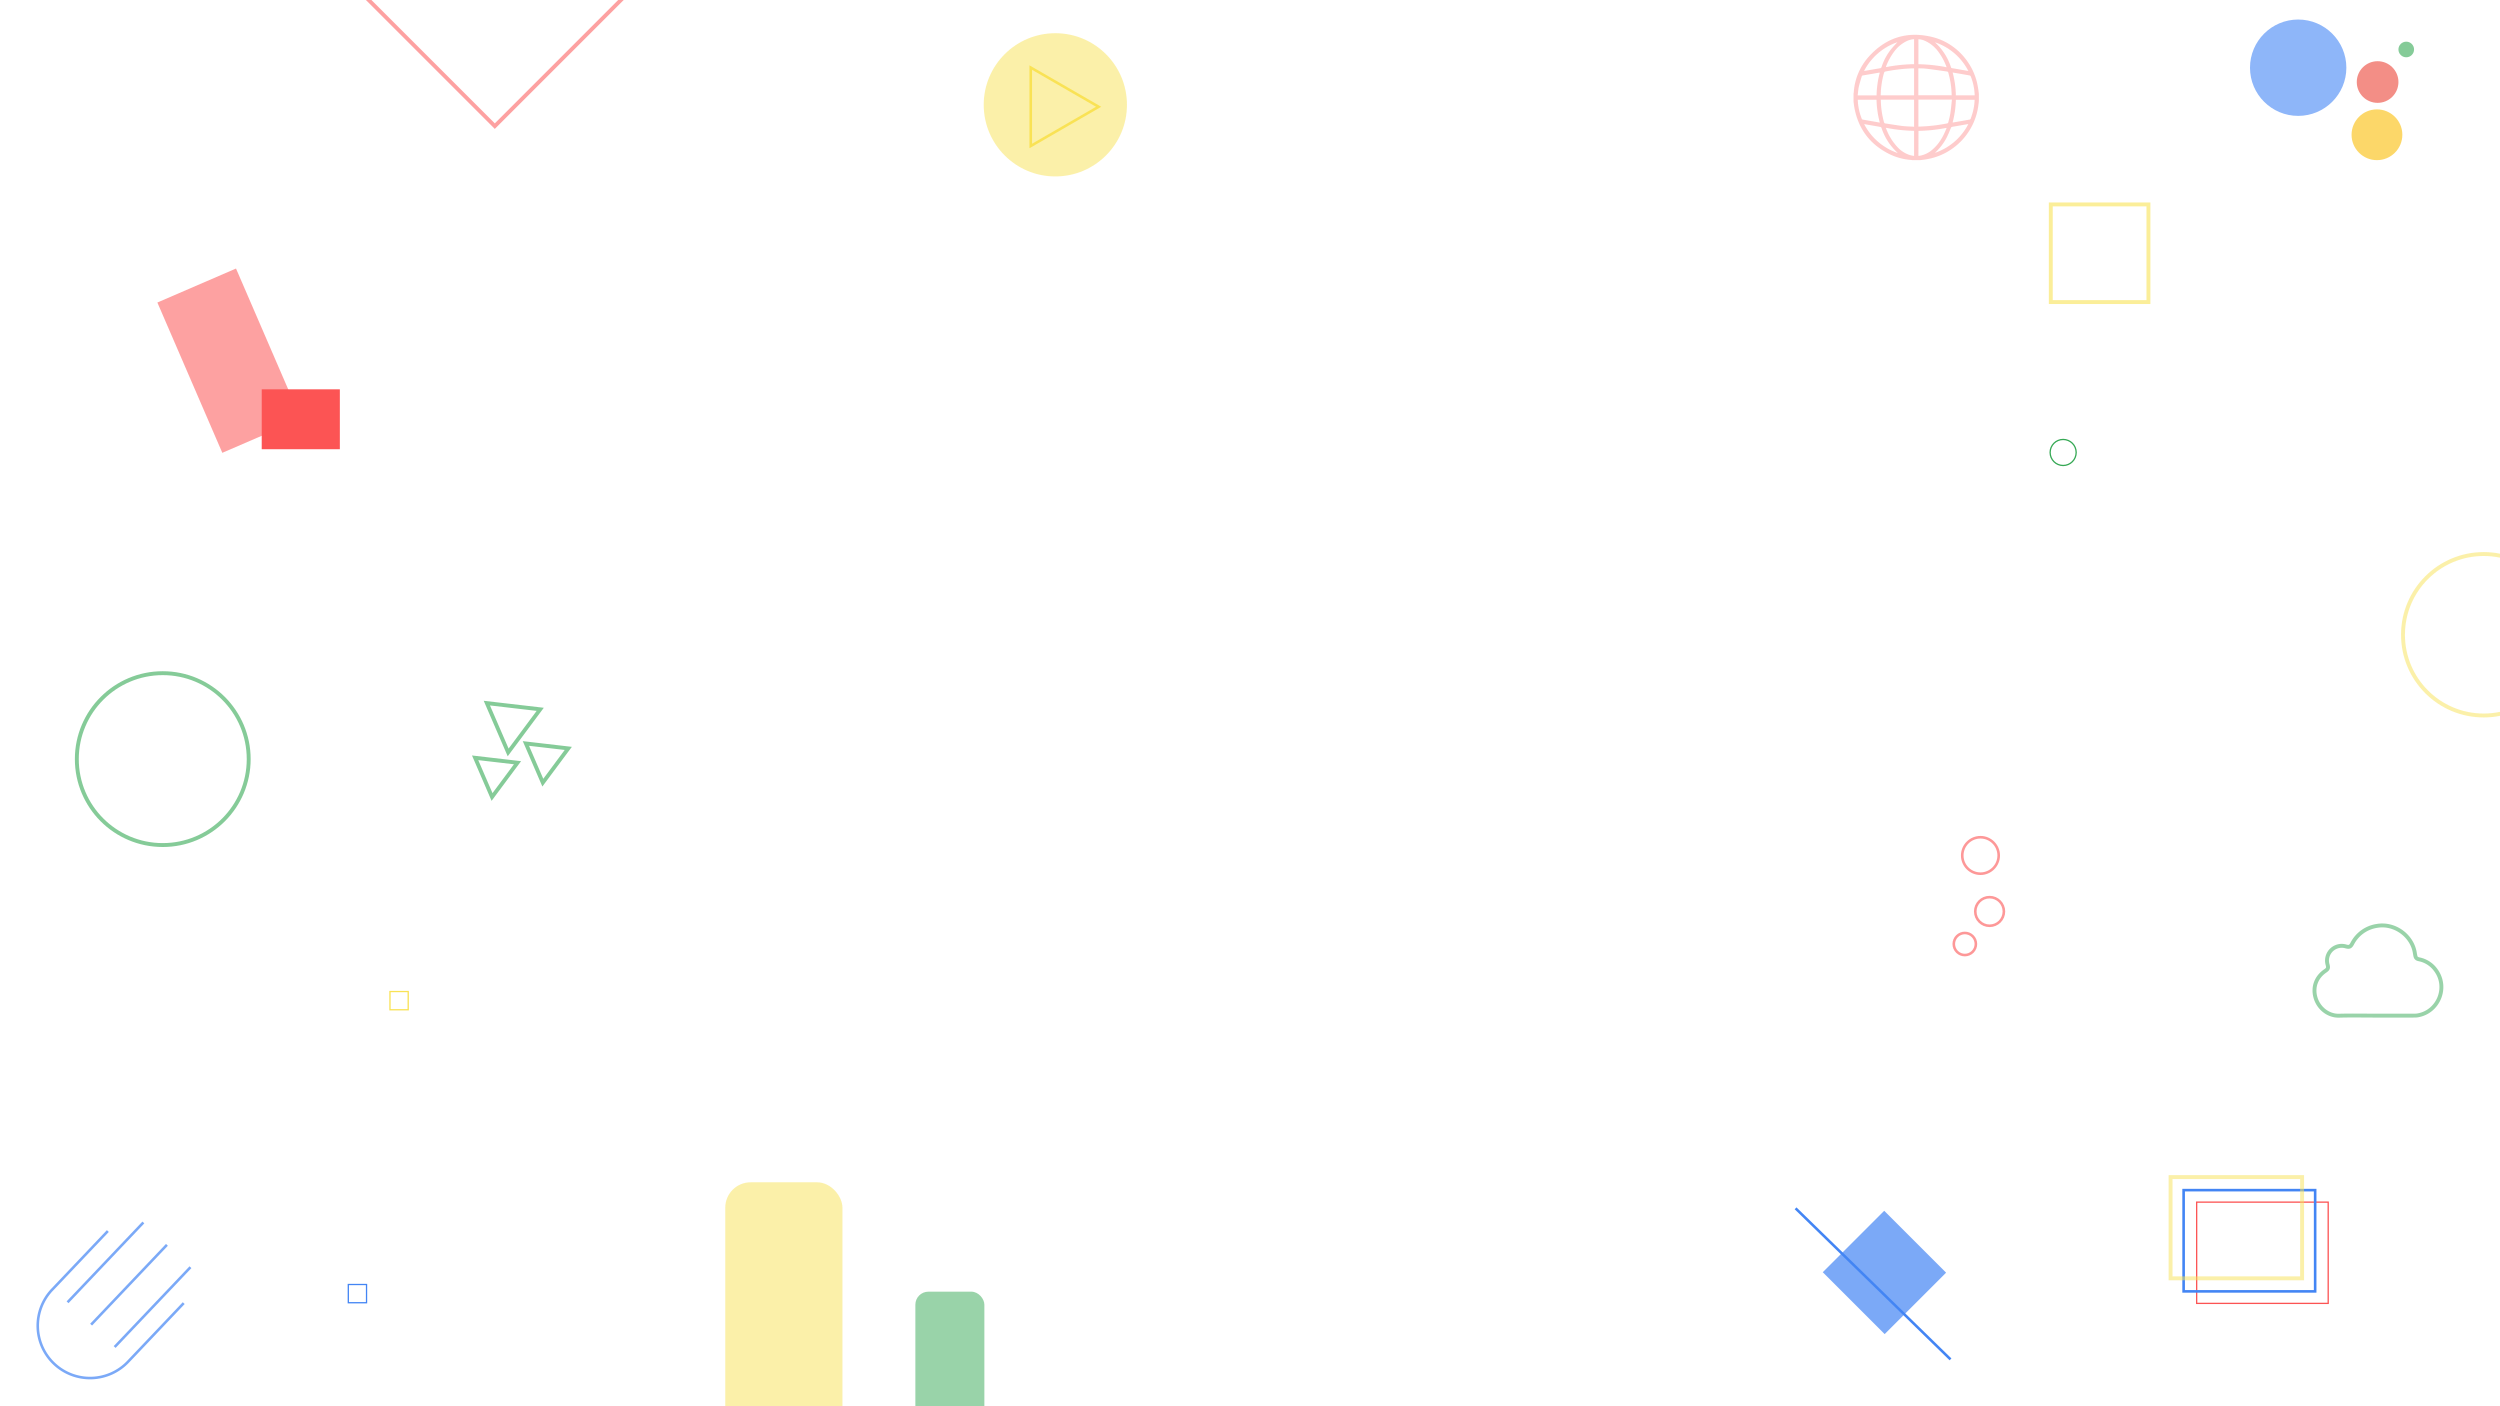 <svg id="Layer_1" data-name="Layer 1" xmlns="http://www.w3.org/2000/svg" viewBox="0 0 1920 1080"><defs><style>.cls-1{opacity:0.55;}.cls-2{fill:#fc5454;}.cls-10,.cls-11,.cls-18,.cls-19,.cls-20,.cls-21,.cls-22,.cls-3,.cls-5,.cls-6,.cls-7{fill:none;stroke-miterlimit:10;}.cls-11,.cls-19,.cls-3,.cls-5{stroke:#f9e255;}.cls-11,.cls-22,.cls-3,.cls-6{stroke-width:3px;}.cls-12,.cls-3,.cls-6,.cls-7{opacity:0.6;}.cls-4{fill:#f9e255;}.cls-11,.cls-22,.cls-23,.cls-4{opacity:0.5;}.cls-10,.cls-5,.cls-7{stroke-width:2px;}.cls-21,.cls-22,.cls-6{stroke:#35a854;}.cls-18,.cls-7{stroke:#fc5454;}.cls-8{fill:#4385f4;}.cls-8,.cls-9{opacity:0.7;}.cls-10,.cls-20{stroke:#4385f4;}.cls-13{fill:#4285f5;}.cls-14{fill:#eb4236;}.cls-15{fill:#fabd05;}.cls-16{fill:#33a854;}.cls-17{opacity:0.3;}.cls-23{fill:#35a854;}</style></defs><title>GDGBG</title><g class="cls-1"><rect class="cls-2" x="143.1" y="214.12" width="65.8" height="125.75" transform="translate(-95.44 92.54) rotate(-23.37)"/></g><rect class="cls-2" x="201" y="299" width="60" height="46"/><rect class="cls-3" x="1575" y="157" width="75" height="75"/><circle class="cls-4" cx="810.5" cy="80.5" r="55"/><polygon class="cls-5" points="843.76 82 791.62 51.9 791.62 112.11 843.76 82"/><polygon class="cls-6" points="397.45 585.77 364.89 581.99 377.89 612.08 397.45 585.77"/><polygon class="cls-6" points="436.45 574.77 403.89 570.99 416.89 601.08 436.45 574.77"/><polygon class="cls-6" points="414.89 544.76 373.89 539.99 390.26 577.87 414.89 544.76"/><circle class="cls-6" cx="125" cy="583" r="66"/><circle class="cls-7" cx="1528" cy="700" r="11"/><circle class="cls-7" cx="1521" cy="657" r="14"/><circle class="cls-7" cx="1509" cy="725" r="8.49" transform="translate(-70.68 1279.37) rotate(-45)"/><rect class="cls-8" x="1413.87" y="943.63" width="66.73" height="67.21" transform="translate(-267.12 1309.58) rotate(-45)"/><g class="cls-9"><path class="cls-10" d="M82.83,945.44,40.36,990.15a40.19,40.19,0,1,0,58.27,55.36l42.47-44.71"/><line class="cls-10" x1="51.88" y1="1000.14" x2="110.11" y2="938.86"/><line class="cls-10" x1="69.97" y1="1017.32" x2="128.19" y2="956.04"/><line class="cls-10" x1="88.05" y1="1034.5" x2="146.27" y2="973.22"/></g><circle class="cls-11" cx="1907.5" cy="487.5" r="62"/><line class="cls-10" x1="1379" y1="928" x2="1498" y2="1044"/><g class="cls-1"><path class="cls-2" d="M380-94.75,474.75,0,380,94.75,285.25,0,380-94.75M380-99,281,0l99,99L479,0,380-99Z"/></g><g class="cls-12"><circle class="cls-13" cx="1765" cy="52" r="37"/><circle class="cls-14" cx="1826" cy="63" r="16"/><circle class="cls-15" cx="1825.5" cy="103.5" r="19.5"/><circle class="cls-16" cx="1848" cy="38" r="6"/></g><g class="cls-17"><path class="cls-2" d="M1519.76,71.86v6c-.14,1.15-.26,2.29-.42,3.44A48.24,48.24,0,0,1,1480,122.26c-1.78.32-3.58.5-5.37.74h-6a4,4,0,0,0-.63-.15,44.89,44.89,0,0,1-16.69-4.38c-14.81-7.27-23.87-19-27.05-35.22-.35-1.77-.51-3.58-.75-5.38v-6a9.23,9.23,0,0,0,.17-.91,45.4,45.4,0,0,1,10.94-26.75c13.3-15.25,30-20.62,49.66-15.71C1502.17,33,1516,48.43,1519,66.67,1519.33,68.39,1519.52,70.13,1519.76,71.86Zm-46.46,1.31h25.51a1.53,1.53,0,0,0,.06-.27,67.36,67.36,0,0,0-2.64-17.3,1.2,1.2,0,0,0-.84-.65c-5.29-.76-10.59-1.53-15.9-2.18-2-.25-4.11-.21-6.19-.31ZM1470,52.51h-1.14A126.64,126.64,0,0,0,1447.7,55a1.26,1.26,0,0,0-.71.8,65.55,65.55,0,0,0-2.39,13c-.13,1.46-.16,2.92-.24,4.41H1470Zm29.1,24h-25.76v20.7h.63a125.68,125.68,0,0,0,21.62-2.47,1.12,1.12,0,0,0,.68-.72c.58-2.34,1.23-4.67,1.6-7C1498.37,83.58,1498.67,80.12,1499.08,76.54ZM1470,97.33V76.56h-25.53a2.82,2.82,0,0,0,0,.36A67.66,67.66,0,0,0,1447,94.13a1.21,1.21,0,0,0,.84.65c4.45.69,8.9,1.42,13.37,2C1464.09,97.09,1467,97.14,1470,97.33Zm0-48V30.09a15.56,15.56,0,0,0-6,1.66,25.84,25.84,0,0,0-9.22,7.82,44.8,44.8,0,0,0-6.46,12A121.53,121.53,0,0,1,1470,49.29Zm-21.65,48.84a42,42,0,0,0,9.1,15,21.57,21.57,0,0,0,9.62,6c.94.26,1.91.4,2.93.61V100.46A122.37,122.37,0,0,1,1448.31,98.12Zm25,21.55c.49-.06.86-.08,1.23-.15a19.66,19.66,0,0,0,9.35-4.54c5.27-4.45,8.55-10.23,11-16.58,0-.05,0-.14-.07-.24a122.62,122.62,0,0,1-21.46,2.3Zm0-70.39a121.34,121.34,0,0,1,21.59,2.31c-.06-.23-.07-.35-.11-.46a45,45,0,0,0-5.8-10.91,25.73,25.73,0,0,0-10.69-8.92,13.6,13.6,0,0,0-5-1.21Zm28.82,23.9h14.29c.06-.1.09-.12.09-.15a42.71,42.71,0,0,0-3.06-14.53,1.21,1.21,0,0,0-.8-.59c-2.8-.52-5.61-1-8.41-1.49l-4.64-.79A73.87,73.87,0,0,1,1502.1,73.19ZM1499.61,94a1.25,1.25,0,0,0,.35.07c4.29-.74,8.57-1.47,12.85-2.25a1.1,1.1,0,0,0,.66-.64c.54-1.5,1.07-3,1.5-4.54a41.43,41.43,0,0,0,1.52-10h-14.39A73.83,73.83,0,0,1,1499.61,94Zm-55.94-38.2a2.67,2.67,0,0,0-.5,0c-4.13.71-8.26,1.44-12.4,2.13a1.11,1.11,0,0,0-1,.86c-.74,2.65-1.62,5.26-2.21,7.94-.47,2.11-.58,4.3-.86,6.52h14.51A73.91,73.91,0,0,1,1443.67,55.76Zm-16.8,20.79c0,.12-.09.17-.09.23a43.19,43.19,0,0,0,3.06,14.43,1.21,1.21,0,0,0,.79.6c2.49.47,5,.88,7.49,1.31l5.57,1a74.66,74.66,0,0,1-2.53-17.54Zm4.79-22.17c.41,0,.66,0,.9-.05,3.76-.65,7.52-1.33,11.28-1.95a1.3,1.3,0,0,0,1.21-1,42.47,42.47,0,0,1,7.82-14.22c1.35-1.61,2.82-3.12,4.36-4.81A45.55,45.55,0,0,0,1431.66,54.38Zm0,40.9a45.64,45.64,0,0,0,25.66,22.16,2.6,2.6,0,0,0-.21-.34,44.57,44.57,0,0,1-12.15-19,1.17,1.17,0,0,0-.77-.63c-2.46-.47-4.93-.89-7.39-1.31Zm54.5-62.78a2.08,2.08,0,0,0,.18.21,44.11,44.11,0,0,1,12,18.88,1,1,0,0,0,.92.74c2.41.39,4.81.83,7.21,1.25l5.2.88A44.65,44.65,0,0,0,1486.11,32.5Zm0,84.79a44.9,44.9,0,0,0,25.45-21.92,8,8,0,0,0-.8,0c-3.76.65-7.51,1.34-11.28,1.94a1.52,1.52,0,0,0-1.34,1.13c-1.07,2.6-2.11,5.22-3.41,7.71A43.82,43.82,0,0,1,1486.15,117.28Z"/></g><rect class="cls-18" x="1687.04" y="923.24" width="101.01" height="77.76"/><rect class="cls-10" x="1677.02" y="914.02" width="101.01" height="77.76"/><rect class="cls-11" x="1667" y="904" width="101.01" height="77.76"/><rect class="cls-19" x="299.5" y="761.5" width="14" height="14"/><rect class="cls-20" x="267.5" y="986.5" width="14" height="14"/><circle class="cls-21" cx="1584.5" cy="347.5" r="10"/><path class="cls-22" d="M1824.77,780c-9.44,0-18.89-.21-28.32.06-8.5.25-16.16-6-18.3-14.48-2-7.91.89-15.29,7.68-19.92,2.14-1.46,2.43-2.24,1.78-4.72a11.31,11.31,0,0,1,14.07-14.07c2.59.68,3.49.31,4.87-2.22a25.57,25.57,0,0,1,19.09-13.58c13.51-2.29,27.06,7.58,29,21.11.06.39.14.77.21,1.16.37,2.29.95,3,3.18,3.44a20.73,20.73,0,0,1,12.83,8.52c9.46,13.12,1.83,31.83-14.09,34.52a16,16,0,0,1-2.64.17Z"/><rect class="cls-4" x="557" y="908" width="90" height="193" rx="19.5" ry="19.5"/><rect class="cls-23" x="703" y="992" width="53" height="100" rx="10" ry="10"/></svg>